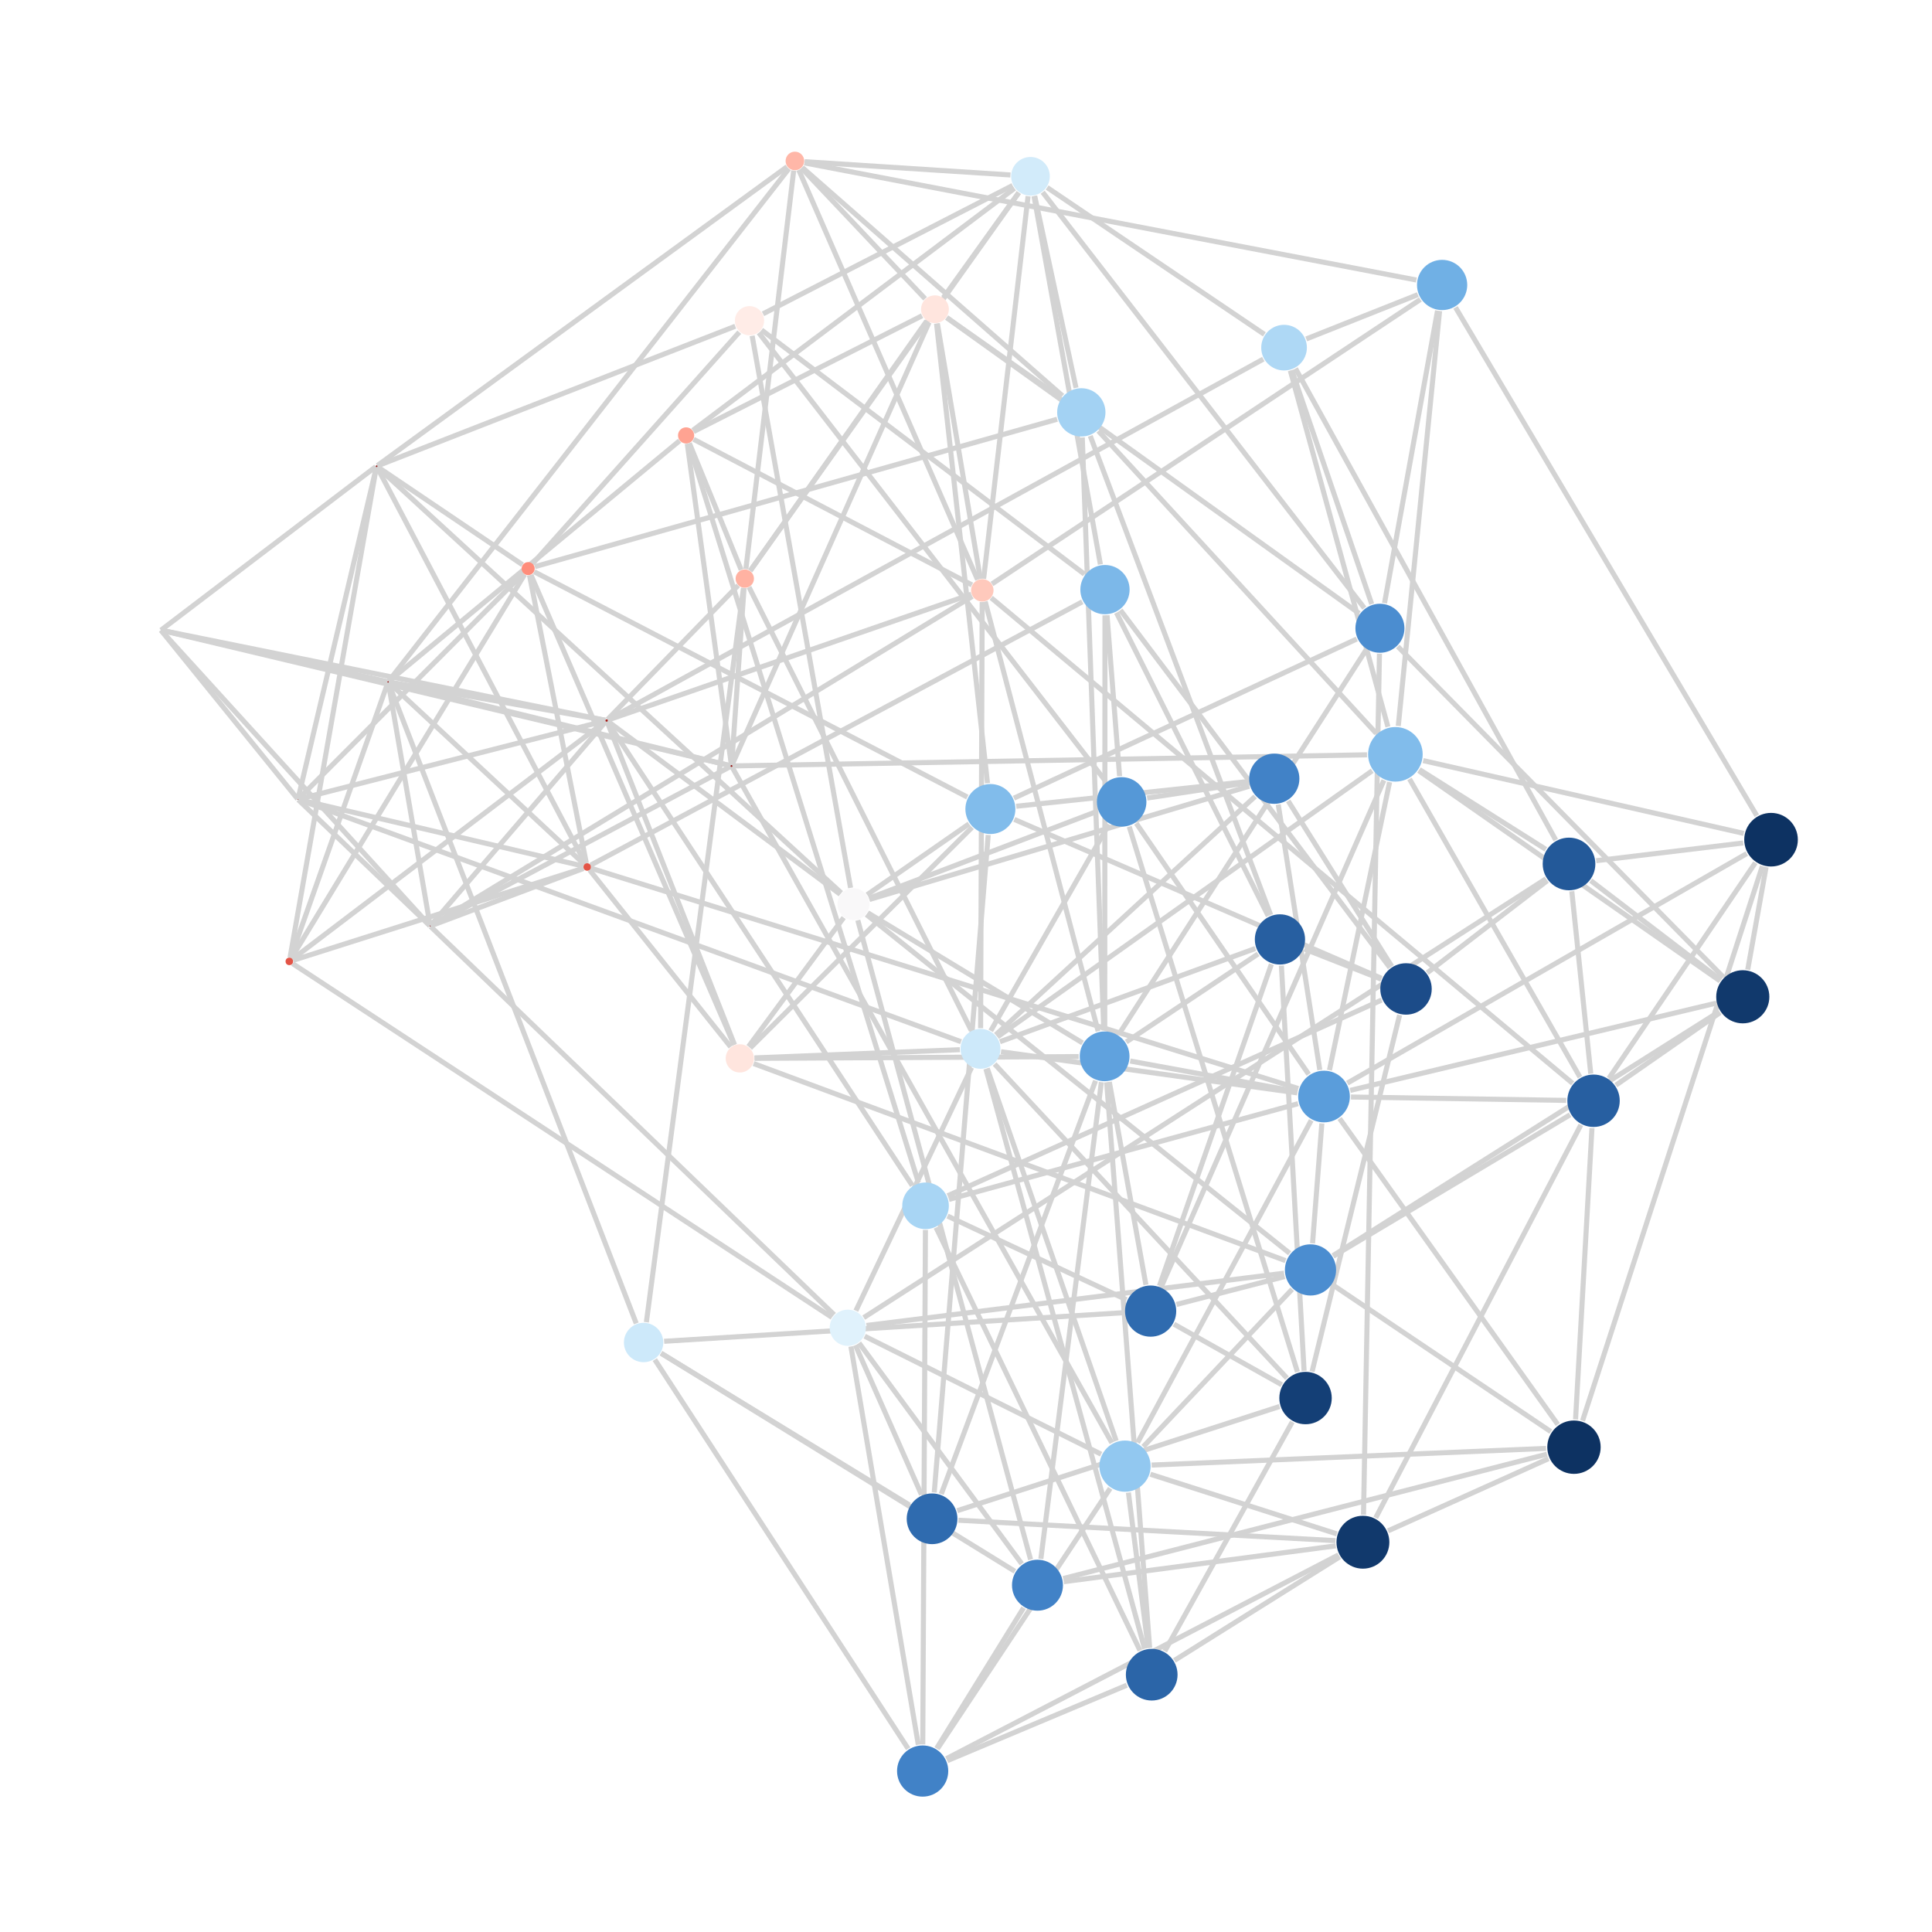 <?xml version="1.0" encoding="UTF-8"?>
<svg xmlns="http://www.w3.org/2000/svg"
     xmlns:xlink="http://www.w3.org/1999/xlink"
     xmlns:gadfly="http://www.gadflyjl.org/ns"
     version="1.2"
     width="160mm" height="160mm" viewBox="0 0 160 160"
     stroke="none"
     fill="#000000"
     stroke-width="0.3"
     font-size="3.88"
>
<g stroke-width="0.42" fill="#000000" fill-opacity="0.000" stroke="#D3D3D3" id="img-363f6c3a-1">
  <path fill="none" d="M91.68,50.96 L 92.72 64.28"/>
  <path fill="none" d="M89.81,47.55 L 63.07 27.33"/>
  <path fill="none" d="M89.63,49.84 L 48.91 71.65"/>
  <path fill="none" d="M91.13,46.74 L 85.63 16.24"/>
  <path fill="none" d="M92.46,50.74 L 105.03 75.86"/>
  <path fill="none" d="M91.51,50.96 L 91.49 85.33"/>
  <path fill="none" d="M92.79,50.53 L 115.11 80.14"/>
  <path fill="none" d="M95,66.09 L 103.39 64.82"/>
  <path fill="none" d="M91.58,64.72 L 62.84 27.56"/>
  <path fill="none" d="M90.89,67.18 L 71.97 74.39"/>
  <path fill="none" d="M94.1,68.18 L 108.38 88.97"/>
  <path fill="none" d="M93.52,68.46 L 107.45 113.62"/>
  <path fill="none" d="M91.83,68.27 L 82.05 85.37"/>
  <path fill="none" d="M103.38,64.72 L 84.16 66.77"/>
  <path fill="none" d="M103.46,65.11 L 72 74.49"/>
  <path fill="none" d="M105.86,66.63 L 109.3 88.61"/>
  <path fill="none" d="M103.94,65.96 L 82.46 85.7"/>
  <path fill="none" d="M106.68,66.33 L 115.26 80.03"/>
  <path fill="none" d="M80.25,68.23 L 71.81 74.1"/>
  <path fill="none" d="M80.5,68.52 L 62.13 86.79"/>
  <path fill="none" d="M80.11,66.01 L 44.24 47.35"/>
  <path fill="none" d="M81.78,64.86 L 77.56 26.8"/>
  <path fill="none" d="M83.97,66.1 L 112.36 52.92"/>
  <path fill="none" d="M81.84,69.15 L 77.37 123.6"/>
  <path fill="none" d="M84,67.86 L 114.41 81.02"/>
  <path fill="none" d="M62.29,27.81 L 70.44 73.53"/>
  <path fill="none" d="M61.22,27.51 L 44.12 46.67"/>
  <path fill="none" d="M60.89,27.02 L 31.26 38.58"/>
  <path fill="none" d="M63.19,25.99 L 83.86 15.36"/>
  <path fill="none" d="M69.87,75.99 L 61.99 86.67"/>
  <path fill="none" d="M69.67,73.95 L 31.24 38.66"/>
  <path fill="none" d="M69.58,74.06 L 50.33 59.73"/>
  <path fill="none" d="M71.75,75.74 L 106.8 103.79"/>
  <path fill="none" d="M71.04,76.21 L 85.35 129.16"/>
  <path fill="none" d="M71.86,75.59 L 89.65 86.37"/>
  <path fill="none" d="M60.79,86.54 L 43.97 47.61"/>
  <path fill="none" d="M60.51,86.7 L 48.83 72.05"/>
  <path fill="none" d="M60.83,86.52 L 50.28 59.77"/>
  <path fill="none" d="M62.41,88.08 L 106.46 104.4"/>
  <path fill="none" d="M62.49,87.65 L 89.33 87.5"/>
  <path fill="none" d="M62.49,87.61 L 79.49 86.93"/>
  <path fill="none" d="M43.27,46.77 L 31.25 38.65"/>
  <path fill="none" d="M43.45,47.57 L 24.13 79.35"/>
  <path fill="none" d="M43.85,47.64 L 48.56 71.49"/>
  <path fill="none" d="M43.34,47.49 L 24.7 66.18"/>
  <path fill="none" d="M44.29,46.93 L 87.55 34.72"/>
  <path fill="none" d="M31.17,38.68 L 24.02 79.3"/>
  <path fill="none" d="M31.22,38.67 L 48.48 71.52"/>
  <path fill="none" d="M31.17,38.68 L 24.68 66.17"/>
  <path fill="none" d="M31.12,38.65 L 13.33 52.19"/>
  <path fill="none" d="M31.25,38.56 L 65.18 13.81"/>
  <path fill="none" d="M24.27,79.53 L 48.32 71.9"/>
  <path fill="none" d="M24.07,79.32 L 32.12 56.53"/>
  <path fill="none" d="M24.22,79.43 L 50.15 59.73"/>
  <path fill="none" d="M24.23,79.8 L 68.9 109.1"/>
  <path fill="none" d="M48.31,71.73 L 24.71 66.21"/>
  <path fill="none" d="M48.39,71.58 L 32.19 56.51"/>
  <path fill="none" d="M48.32,71.92 L 35.66 76.68"/>
  <path fill="none" d="M48.93,71.9 L 107.52 90.15"/>
  <path fill="none" d="M24.65,66.17 L 13.33 52.19"/>
  <path fill="none" d="M24.7,66.23 L 35.6 76.67"/>
  <path fill="none" d="M24.71,66.19 L 50.14 59.69"/>
  <path fill="none" d="M24.71,66.21 L 79.59 86.27"/>
  <path fill="none" d="M13.33,52.19 L 32.08 56.45"/>
  <path fill="none" d="M13.33,52.19 L 35.6 76.66"/>
  <path fill="none" d="M13.33,52.19 L 50.13 59.65"/>
  <path fill="none" d="M13.33,52.19 L 60.51 63.42"/>
  <path fill="none" d="M32.16,56.53 L 35.62 76.65"/>
  <path fill="none" d="M32.21,56.48 L 50.13 59.65"/>
  <path fill="none" d="M32.21,56.48 L 60.51 63.42"/>
  <path fill="none" d="M32.19,56.43 L 56.28 36.5"/>
  <path fill="none" d="M32.18,56.42 L 65.33 13.97"/>
  <path fill="none" d="M32.17,56.53 L 52.69 109.6"/>
  <path fill="none" d="M35.65,76.66 L 50.17 59.75"/>
  <path fill="none" d="M35.66,76.68 L 60.51 63.47"/>
  <path fill="none" d="M35.66,76.67 L 80.52 49.39"/>
  <path fill="none" d="M35.65,76.72 L 69.08 108.88"/>
  <path fill="none" d="M50.34,59.63 L 80.44 49.21"/>
  <path fill="none" d="M50.31,59.59 L 61.13 48.48"/>
  <path fill="none" d="M50.33,59.62 L 104.62 29.74"/>
  <path fill="none" d="M50.3,59.76 L 75.55 98.18"/>
  <path fill="none" d="M60.57,63.36 L 56.92 36.75"/>
  <path fill="none" d="M60.59,63.36 L 61.62 48.7"/>
  <path fill="none" d="M60.62,63.36 L 76.94 26.7"/>
  <path fill="none" d="M60.66,63.43 L 113.21 62.51"/>
  <path fill="none" d="M60.62,63.51 L 92.08 119.49"/>
  <path fill="none" d="M57.44,36.38 L 80.49 48.44"/>
  <path fill="none" d="M57.09,36.7 L 61.38 47.19"/>
  <path fill="none" d="M57.44,35.74 L 76.36 26.15"/>
  <path fill="none" d="M57.38,35.64 L 84.01 15.6"/>
  <path fill="none" d="M57.03,36.73 L 76.06 97.94"/>
  <path fill="none" d="M81.19,47.94 L 77.63 26.79"/>
  <path fill="none" d="M81.46,47.93 L 85.14 16.25"/>
  <path fill="none" d="M80.96,48.01 L 66.15 14.07"/>
  <path fill="none" d="M82.15,48.36 L 117.63 24.8"/>
  <path fill="none" d="M82.09,49.51 L 130.24 89.72"/>
  <path fill="none" d="M81.59,49.82 L 90.94 85.4"/>
  <path fill="none" d="M81.34,49.86 L 81.21 85.15"/>
  <path fill="none" d="M62.13,47.27 L 76.74 26.59"/>
  <path fill="none" d="M62.13,47.27 L 84.37 15.96"/>
  <path fill="none" d="M61.77,47.13 L 65.73 14.13"/>
  <path fill="none" d="M61.57,48.7 L 53.53 109.5"/>
  <path fill="none" d="M62.03,48.62 L 80.43 85.33"/>
  <path fill="none" d="M78.13,24.64 L 84.37 15.95"/>
  <path fill="none" d="M76.61,24.74 L 66.38 13.92"/>
  <path fill="none" d="M78.4,26.31 L 112.56 50.8"/>
  <path fill="none" d="M78.41,26.3 L 87.85 32.95"/>
  <path fill="none" d="M83.68,14.49 L 66.64 13.39"/>
  <path fill="none" d="M86.35,15.92 L 112.99 50.36"/>
  <path fill="none" d="M85.69,16.23 L 89.11 32.12"/>
  <path fill="none" d="M86.72,15.53 L 104.71 27.69"/>
  <path fill="none" d="M66.44,13.87 L 87.99 32.78"/>
  <path fill="none" d="M66.62,13.49 L 117.3 23.19"/>
  <path fill="none" d="M113.6,50.03 L 106.98 30.66"/>
  <path fill="none" d="M114.66,49.95 L 119.05 25.73"/>
  <path fill="none" d="M115.76,53.54 L 142.72 80.92"/>
  <path fill="none" d="M114.24,54.14 L 112.92 125.44"/>
  <path fill="none" d="M113.14,53.81 L 92.65 85.67"/>
  <path fill="none" d="M90.96,35.69 L 113.97 60.73"/>
  <path fill="none" d="M90.29,36.1 L 105.23 75.77"/>
  <path fill="none" d="M89.63,36.23 L 91.41 85.33"/>
  <path fill="none" d="M108.18,28.07 L 117.42 24.4"/>
  <path fill="none" d="M107.29,30.52 L 128.84 69.57"/>
  <path fill="none" d="M106.86,30.69 L 114.94 60.19"/>
  <path fill="none" d="M119.22,25.76 L 115.8 60.12"/>
  <path fill="none" d="M120.54,25.46 L 145.49 67.55"/>
  <path fill="none" d="M128.02,70.34 L 117.55 63.73"/>
  <path fill="none" d="M132.19,71.28 L 144.37 69.81"/>
  <path fill="none" d="M131.74,72.93 L 142.51 81.16"/>
  <path fill="none" d="M130.17,73.81 L 131.74 88.92"/>
  <path fill="none" d="M128.03,72.78 L 71.53 109.12"/>
  <path fill="none" d="M128.14,72.93 L 118.2 80.56"/>
  <path fill="none" d="M117.86,62.99 L 144.41 69.02"/>
  <path fill="none" d="M117.49,63.82 L 142.45 81.24"/>
  <path fill="none" d="M116.73,64.51 L 130.85 89.21"/>
  <path fill="none" d="M115.08,64.77 L 110.1 88.63"/>
  <path fill="none" d="M114.61,64.62 L 96.18 106.55"/>
  <path fill="none" d="M113.64,63.83 L 82.6 85.87"/>
  <path fill="none" d="M146.26,71.81 L 144.74 80.3"/>
  <path fill="none" d="M145.37,71.45 L 133.24 89.3"/>
  <path fill="none" d="M144.66,70.69 L 111.58 89.7"/>
  <path fill="none" d="M145.95,71.73 L 131.06 117.66"/>
  <path fill="none" d="M142.45,83.86 L 133.82 89.87"/>
  <path fill="none" d="M142.1,83.08 L 111.82 90.3"/>
  <path fill="none" d="M142.39,83.77 L 110.39 103.99"/>
  <path fill="none" d="M129.71,91.13 L 111.88 90.85"/>
  <path fill="none" d="M131.84,93.42 L 130.48 117.55"/>
  <path fill="none" d="M130.03,92.32 L 110.42 104.03"/>
  <path fill="none" d="M130.92,93.16 L 113.93 125.7"/>
  <path fill="none" d="M110.94,92.63 L 129.01 117.97"/>
  <path fill="none" d="M109.47,93.04 L 108.7 102.97"/>
  <path fill="none" d="M108.59,92.78 L 94.21 119.47"/>
  <path fill="none" d="M107.5,91.4 L 78.59 99.33"/>
  <path fill="none" d="M107.45,90.41 L 93.6 87.87"/>
  <path fill="none" d="M107.44,90.51 L 82.9 87.1"/>
  <path fill="none" d="M128.43,118.56 L 110.36 106.4"/>
  <path fill="none" d="M128.24,120.8 L 114.95 126.78"/>
  <path fill="none" d="M128.04,119.95 L 95.37 121.33"/>
  <path fill="none" d="M128.11,120.43 L 88.05 130.73"/>
  <path fill="none" d="M107.01,106.77 L 94.68 119.81"/>
  <path fill="none" d="M106.34,105.44 L 71.76 109.77"/>
  <path fill="none" d="M106.39,105.72 L 97.43 108.03"/>
  <path fill="none" d="M110.71,127.03 L 95.27 122.09"/>
  <path fill="none" d="M110.62,128.02 L 88.1 130.99"/>
  <path fill="none" d="M110.85,128.77 L 78.37 145.65"/>
  <path fill="none" d="M110.95,128.93 L 97.26 137.51"/>
  <path fill="none" d="M110.6,127.59 L 79.37 125.9"/>
  <path fill="none" d="M91.94,123.26 L 77.63 144.83"/>
  <path fill="none" d="M93.45,123.61 L 95.09 136.48"/>
  <path fill="none" d="M91.19,120.43 L 71.61 110.66"/>
  <path fill="none" d="M92.44,119.33 L 81.76 88.48"/>
  <path fill="none" d="M84.77,133.15 L 77.57 144.79"/>
  <path fill="none" d="M84.62,129.51 L 71.14 111.22"/>
  <path fill="none" d="M84.05,130.13 L 54.75 112.07"/>
  <path fill="none" d="M86.2,129.1 L 91.21 89.62"/>
  <path fill="none" d="M78.45,145.81 L 93.32 139.56"/>
  <path fill="none" d="M76.05,144.49 L 70.47 111.51"/>
  <path fill="none" d="M75.21,144.82 L 54.23 112.6"/>
  <path fill="none" d="M76.42,144.46 L 76.64 101.86"/>
  <path fill="none" d="M94.41,136.69 L 77.52 101.66"/>
  <path fill="none" d="M96.46,136.75 L 107.02 117.76"/>
  <path fill="none" d="M95.21,136.47 L 91.65 89.63"/>
  <path fill="none" d="M94.79,136.54 L 81.65 88.52"/>
  <path fill="none" d="M70.84,111.4 L 76.31 123.78"/>
  <path fill="none" d="M70.88,108.55 L 80.46 88.41"/>
  <path fill="none" d="M55,111.08 L 93.08 108.71"/>
  <path fill="none" d="M54.75,112.07 L 75.32 124.64"/>
  <path fill="none" d="M78.47,100.71 L 93.29 107.64"/>
  <path fill="none" d="M78.48,99.03 L 114.42 82.82"/>
  <path fill="none" d="M97.22,109.66 L 106.15 114.68"/>
  <path fill="none" d="M96.02,106.49 L 105.29 79.85"/>
  <path fill="none" d="M94.9,106.4 L 91.87 89.6"/>
  <path fill="none" d="M79.27,125.11 L 105.97 116.48"/>
  <path fill="none" d="M77.95,123.73 L 90.73 89.5"/>
  <path fill="none" d="M108,113.53 L 106.12 79.97"/>
  <path fill="none" d="M106.58,114.13 L 82.37 88.12"/>
  <path fill="none" d="M108.66,113.59 L 115.91 84.06"/>
  <path fill="none" d="M104.19,79 L 93.27 86.29"/>
  <path fill="none" d="M103.96,78.55 L 82.81 86.27"/>
  <path fill="none" d="M108.02,78.59 L 114.38 81.09"/>
</g>
<g stroke-width="0.42" stroke="#D3D3D3" id="img-363f6c3a-2">
</g>
<g font-size="4" stroke="#000000" stroke-opacity="0.000" fill="#000000" id="img-363f6c3a-3">
</g>
<g stroke-width="0" stroke="#000000" id="img-363f6c3a-4">
  <circle cx="91.51" cy="48.83" r="2.04" fill="#7CB8E9"/>
  <circle cx="92.89" cy="66.41" r="2.05" fill="#5598D7"/>
  <circle cx="105.53" cy="64.49" r="2.08" fill="#4182C7"/>
  <circle cx="82.02" cy="67" r="2.07" fill="#81BCEB"/>
  <circle cx="62.07" cy="26.56" r="1.21" fill="#FFECE7"/>
  <circle cx="70.68" cy="74.88" r="1.32" fill="#F9F8F9"/>
  <circle cx="61.27" cy="87.65" r="1.17" fill="#FFE5DE"/>
  <circle cx="43.74" cy="47.09" r="0.54" fill="#FF8D7B"/>
  <circle cx="31.19" cy="38.61" r="0.07" fill="#8D110F"/>
  <circle cx="23.96" cy="79.62" r="0.31" fill="#E35446"/>
  <circle cx="48.63" cy="71.8" r="0.31" fill="#E35446"/>
  <circle cx="24.67" cy="66.2" r="0.03" fill="#770706"/>
  <circle cx="13.33" cy="52.19" r="0" fill="#6C0403"/>
  <circle cx="32.14" cy="56.47" r="0.06" fill="#8D110F"/>
  <circle cx="35.62" cy="76.69" r="0.04" fill="#770706"/>
  <circle cx="50.24" cy="59.67" r="0.1" fill="#A11C18"/>
  <circle cx="60.58" cy="63.44" r="0.08" fill="#8D110F"/>
  <circle cx="56.82" cy="36.06" r="0.67" fill="#FFA392"/>
  <circle cx="81.35" cy="48.89" r="0.93" fill="#FFC9BC"/>
  <circle cx="61.68" cy="47.92" r="0.76" fill="#FFB2A2"/>
  <circle cx="77.43" cy="25.61" r="1.15" fill="#FFE5DE"/>
  <circle cx="85.34" cy="14.6" r="1.6" fill="#D2EBFA"/>
  <circle cx="65.83" cy="13.33" r="0.77" fill="#FFB7A8"/>
  <circle cx="114.28" cy="52.03" r="2.03" fill="#4B8DD0"/>
  <circle cx="89.55" cy="34.15" r="2" fill="#A3D2F3"/>
  <circle cx="106.34" cy="28.79" r="1.89" fill="#AED8F5"/>
  <circle cx="119.43" cy="23.6" r="2.08" fill="#70B0E5"/>
  <circle cx="129.94" cy="71.55" r="2.18" fill="#235999"/>
  <circle cx="115.56" cy="62.47" r="2.26" fill="#81BCEB"/>
  <circle cx="146.67" cy="69.54" r="2.22" fill="#0D3262"/>
  <circle cx="144.33" cy="82.55" r="2.2" fill="#11396C"/>
  <circle cx="131.97" cy="91.16" r="2.17" fill="#275FA1"/>
  <circle cx="109.65" cy="90.81" r="2.14" fill="#5A9DDB"/>
  <circle cx="130.35" cy="119.85" r="2.21" fill="#0D3262"/>
  <circle cx="108.53" cy="105.17" r="2.12" fill="#4B8DD0"/>
  <circle cx="112.87" cy="127.72" r="2.19" fill="#11396C"/>
  <circle cx="93.17" cy="121.42" r="2.12" fill="#92C8F0"/>
  <circle cx="85.92" cy="131.28" r="2.11" fill="#4182C7"/>
  <circle cx="76.41" cy="146.67" r="2.12" fill="#4182C7"/>
  <circle cx="95.38" cy="138.69" r="2.14" fill="#2B65A8"/>
  <circle cx="70.21" cy="109.96" r="1.5" fill="#E0F2FC"/>
  <circle cx="53.3" cy="111.18" r="1.63" fill="#CDE9FA"/>
  <circle cx="76.65" cy="99.86" r="1.93" fill="#A8D5F4"/>
  <circle cx="95.29" cy="108.58" r="2.12" fill="#2F6BAF"/>
  <circle cx="77.19" cy="125.78" r="2.1" fill="#2F6BAF"/>
  <circle cx="108.12" cy="115.78" r="2.17" fill="#143F76"/>
  <circle cx="106" cy="77.8" r="2.08" fill="#275FA1"/>
  <circle cx="91.48" cy="87.48" r="2.06" fill="#60A2DE"/>
  <circle cx="81.2" cy="86.86" r="1.65" fill="#CDE9FA"/>
  <circle cx="116.44" cy="81.9" r="2.13" fill="#1C4C89"/>
</g>
<g font-size="4" stroke="#000000" stroke-opacity="0.000" fill="#000000" id="img-363f6c3a-5">
</g>
</svg>

